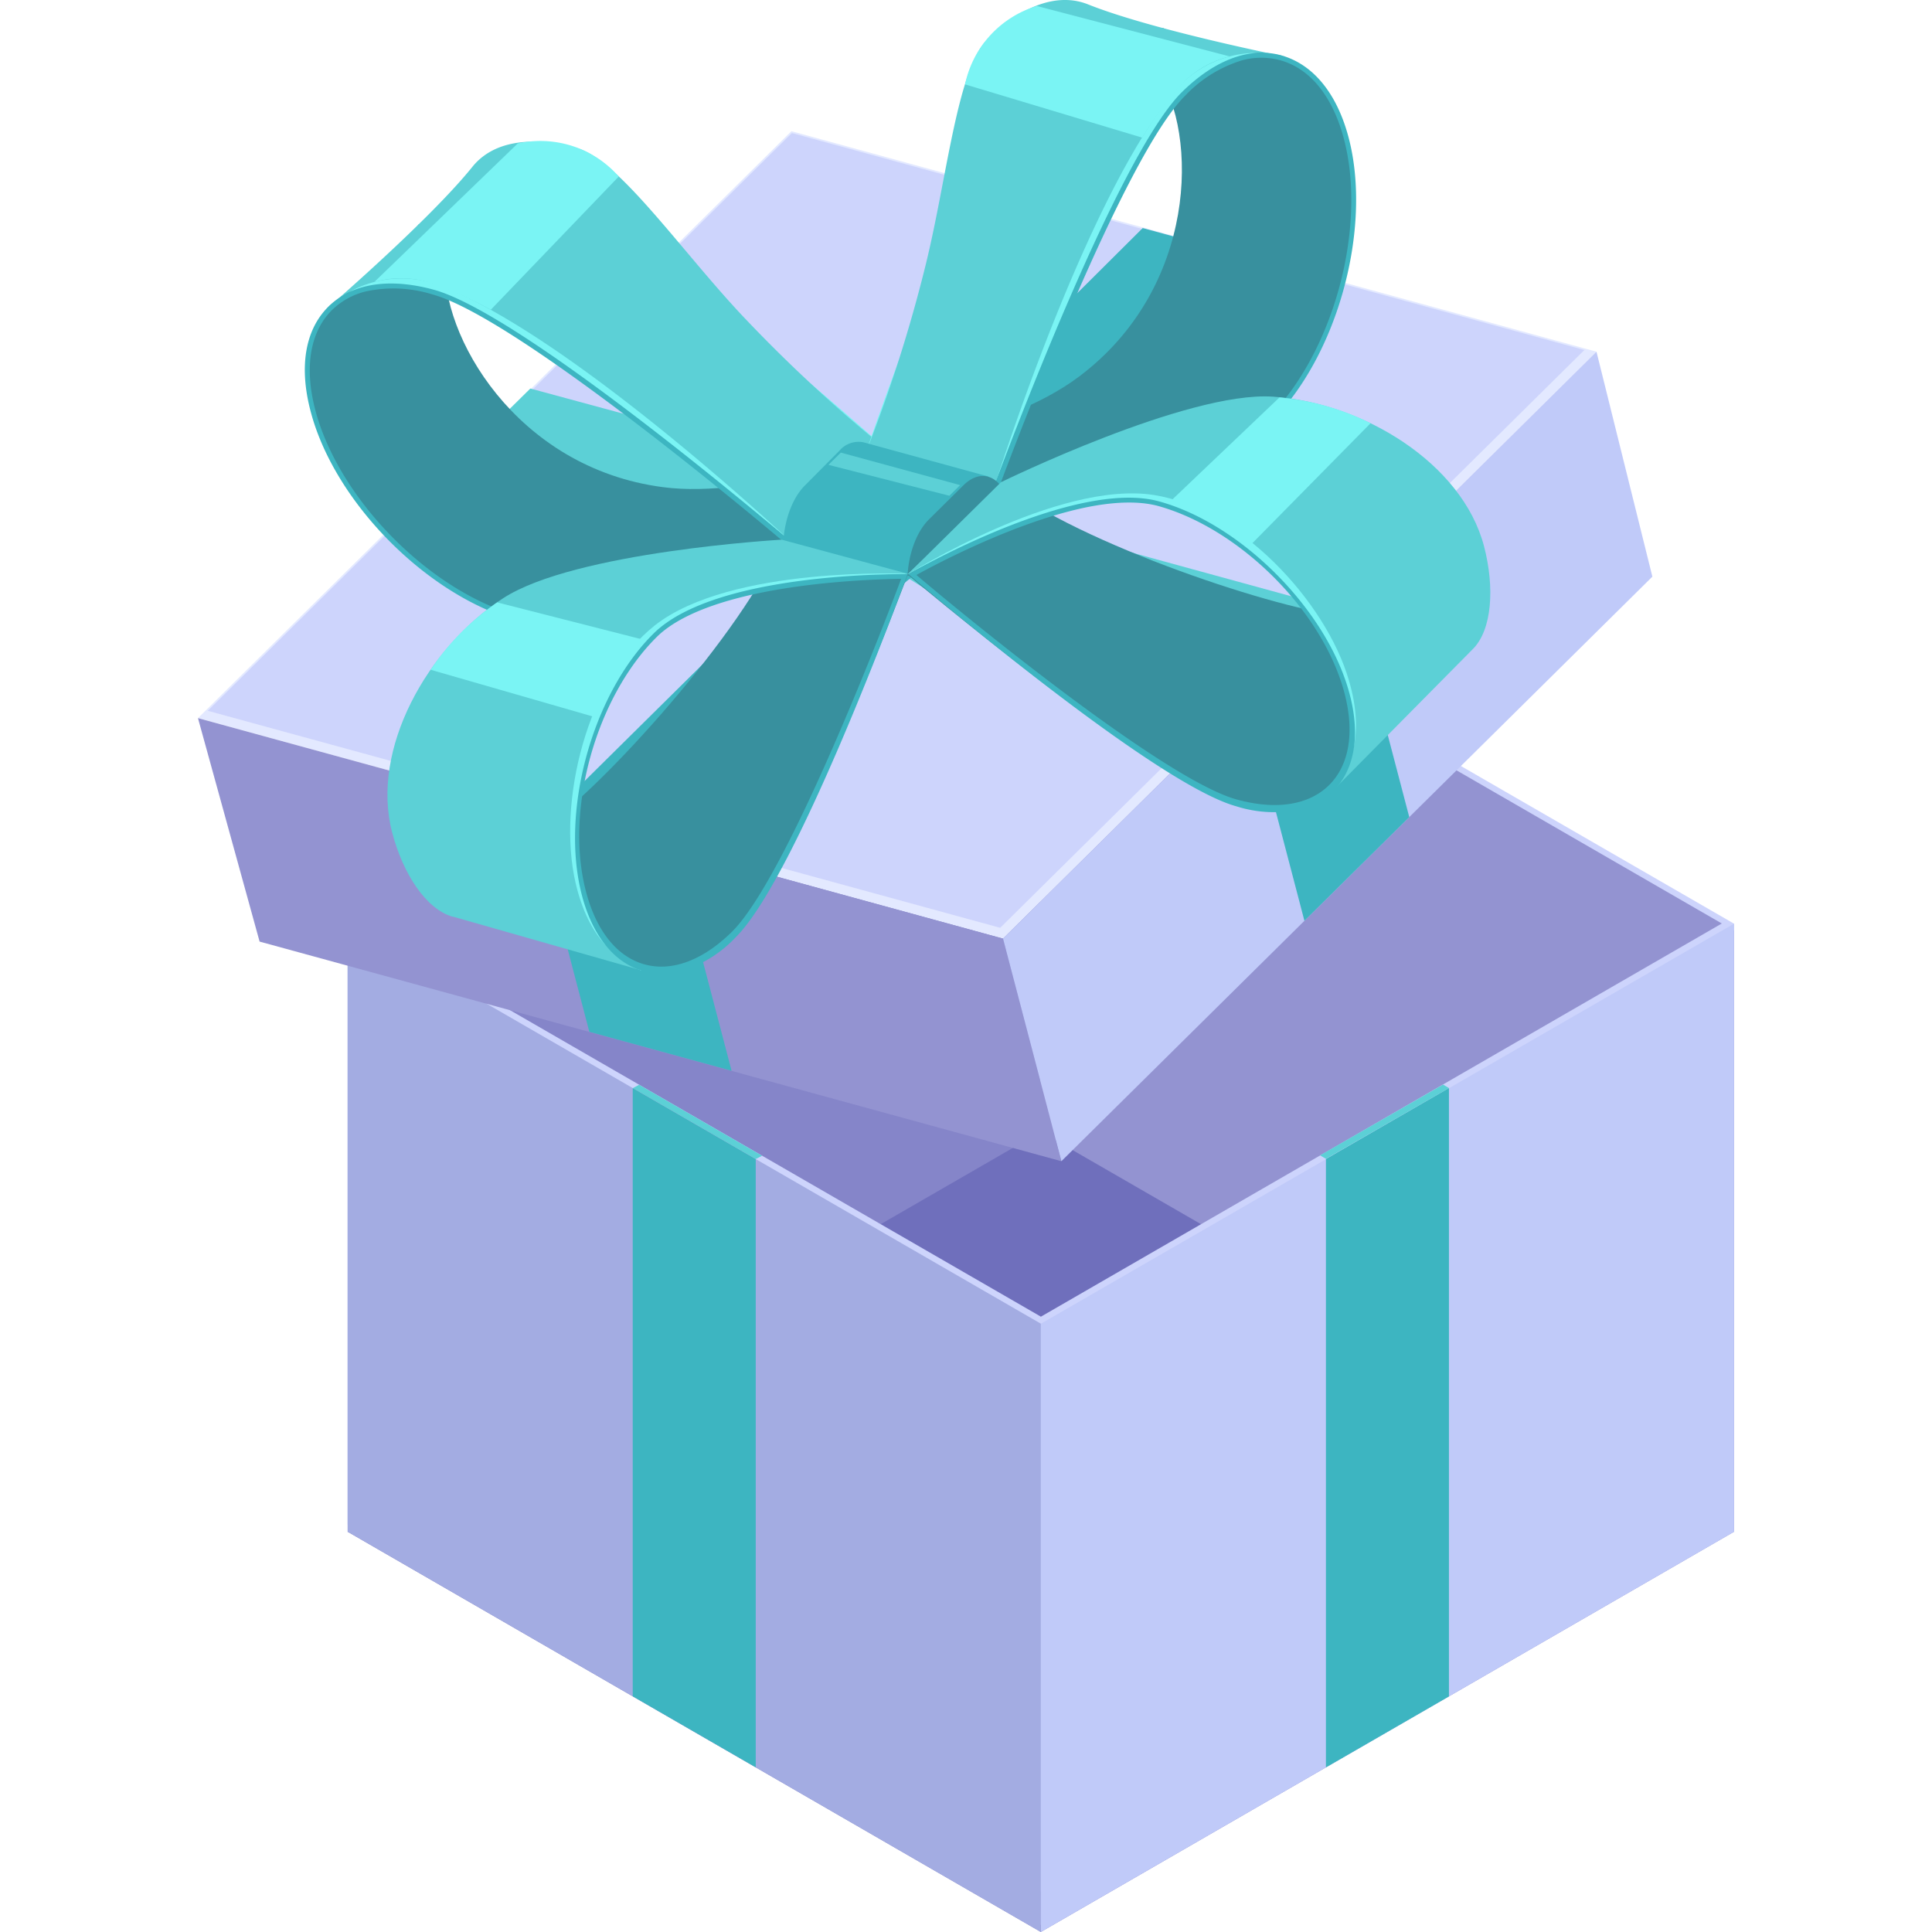 <svg viewBox="0 0 300 300" xmlns="http://www.w3.org/2000/svg"><path d="m161.62 81.29v95.08l107.64 61.51v-94.45z" fill="#cdd4fc"/><path d="m161.62 82.35v94.45l107.64 61.04-.01-93.35z" fill="#9393d1"/><path d="m53.99 143.43v94.45l107.63-61.51v-95.08z" fill="#cdd4fc"/><path d="m53.99 144.49v93.39l107.63-61.07v-94.46z" fill="#8585c9"/><path d="m161.62 175.74-107.63 62.11 107.63 62.14 107.64-62.15z" fill="#6f6fbc"/><path d="m159.73 205.55v90.66l109.53-152.78-1.9-.03z" fill="#cdd4fc"/><path d="m53.98 142.3v94.45l107.63 62.15v-94.46z" fill="#cdd4fc"/><path d="m161.62 205.55v94.45l107.64-62.14v-94.43z" fill="#c0caf9"/><path d="m205.89 179.97v94.47l19.1-11.02v-94.47z" fill="#3db5c1"/><path d="m204.98 179.4.91.54 19.1-10.99-.91-.54z" fill="#5cd0d6"/><path d="m99.24 168.44-.99.53 19.1 11.01.98-.52z" fill="#5cd0d6"/><path d="m53.99 143.4v94.45l107.63 62.15v-94.46z" fill="#a3ace2"/><path d="m98.25 168.96v94.44l19.1 11.03v-94.45z" fill="#3db5c1"/><path d="m155.75 145.75-125.01-34.24 92.15-91.14 125.01 34.24z" fill="#e3e9ff"/><path d="m32.26 110.37 90.71-89.71 123.05 33.69-90.71 89.72z" fill="#cdd4fc"/><path d="m82.35 60.33-15.69 15.48 38.05 10.33 34.04 2.23 20.25 12.64 33.17 9.09 15.68-15.5-35.6-9.75-31.69-.73-23.32-14.34z" fill="#5cd0d6"/><path d="m177.44 35.41-24.42 24.3-13.83 26.52-22.83 9.74-31.1 30.76 21.27 5.83 22.15-21.92 11.79-20.12 26-21.7 32.23-27.61z" fill="#3db5c1"/><path d="m206.26 94.16-15.67 15.51 1.58.43 15.68-15.5z" fill="#68d8d8"/><path d="m86.44 125.56-1.18 1.17 21.27 5.83 1.18-1.17z" fill="#68d8d8"/><path d="m30.74 111.51 9.57 34.7 124.49 34.1-9.05-34.56z" fill="#9393d1"/><path d="m155.75 145.75 9.06 34.56 91.77-90.77-8.68-34.93z" fill="#c0caf9"/><path d="m82.53 125.93 8.98 34.29 22.09 6.05-8.99-34.29z" fill="#3db5c1"/><path d="m193.56 108.66 8.99 34.32 16.28-16.1-8.99-34.32z" fill="#3db5c1"/><path d="m102.9 75.64c-22.81-3-34.61-23.7-33.76-35.16.48-6.48.86-4.55-4.14-5.63-5.91 9.5-21.56 11.77-16.41 28.92 4.17 13.86 17.96 28.44 31.91 32.23s42.27-12 42.27-12l14.52-14.62s-19.71 8.2-34.39 6.26z" fill="#38909e"/><path d="m84.17 30.45c-7.33-2-33.32 17.36-33.32 17.36 3.37-3.33 9.4-4.37 16.37-2.46 14 3.82 55.52 38.71 55.55 38.73l14.52-14.62s-39.16-35.18-53.12-39.01z" fill="#7af4f4"/><path d="m89.6 23c-7.33-2-13.13-1-16.27 2.93-6.75 8.37-22.74 22.14-22.74 22.14a16.75 16.75 0 0 1 17.61-3.78c20.6 7.84 54.54 39.77 54.57 39.79l14.52-14.62a227.78 227.78 0 0 1 -22.29-20.73c-9.49-10.17-19-23.96-25.4-25.73z" fill="#5cd0d6"/><path d="m51.14 48a1.06 1.06 0 0 0 .15-.15z" fill="#ff7384"/><path d="m122.38 83.74c-1.67-1.43-41.18-35-55.06-38.76-6.88-1.88-12.67-.98-16.32 2.63s-4.58 9.39-2.77 16.25c3.69 14.14 18.13 28.69 32.18 32.54 4.34 1.19 9.93.53 15.61-1 12.55-3.29 25.52-10.64 26.3-11.09l.47-.27zm-41.78 11.93c-13.81-3.78-28-18.14-31.64-32-1.74-6.63-.81-12.15 2.6-15.53a11.3 11.3 0 0 1 5.17-2.87 20.28 20.28 0 0 1 10.39.44c13 3.55 50 34.58 54.36 38.25-3.71 2.04-28.22 15.18-40.88 11.71z" fill="#3db5c1"/><path d="m80.39 22.28-22.26 21.5a15.43 15.43 0 0 1 10.08.63 61.31 61.31 0 0 1 8 3.69l19.87-20.69a16.17 16.17 0 0 0 -15.69-5.13z" fill="#7af4f4"/><path d="m167.55 58.48c18.4-13.82 18.54-37.63 12.18-47.2-3.62-5.45-3-3.54.84-6.94 9.81 5.38 24.57-.31 28.48 17.16 3.17 14.12-1.69 33.59-12 43.77s-42.69 10.31-42.69 10.31l-19.81-5.58s21.16-2.63 33-11.52z" fill="#38909e"/><path d="m161.71 9.91c5.41-5.34 37.55-1.21 37.55-1.21-4.57-1.25-10.34.8-15.48 5.88-10.28 10.17-29.39 61-29.41 61l-19.82-5.58s16.87-49.91 27.16-60.09z" fill="#7af4f4"/><path d="m153.34 6.1c5.41-5.34 11-7.26 15.61-5.42 10 4 30.66 8.12 30.66 8.12a16.74 16.74 0 0 0 -17.19 5.34c-14.12 16.93-28 61.4-28 61.44l-19.87-5.58a228.43 228.43 0 0 0 9.22-29c3.32-13.56 4.87-30.25 9.57-34.9z" fill="#5cd0d6"/><path d="m199.12 9a1.17 1.17 0 0 1 -.2-.06z" fill="#ff7384"/><path d="m154.36 75.59h.53c.9 0 15.81.05 28.37-3.24 5.67-1.49 10.87-3.66 14.07-6.82 10.36-10.25 15.78-30.05 12.09-44.14-1.81-6.89-5.51-11.39-10.42-12.78s-10.4.68-15.48 5.7c-10.23 10.12-28.22 58.71-29 60.78zm1.08-.75c2-5.33 19.05-50.54 28.61-60a20.23 20.23 0 0 1 8.84-5.48 11.29 11.29 0 0 1 5.91 0c4.64 1.27 8.15 5.62 9.89 12.25 3.63 13.84-1.69 33.32-11.89 43.39-9.33 9.23-37.13 9.81-41.36 9.84z" fill="#3db5c1"/><path d="m161 .93 29.95 7.83a15.43 15.43 0 0 0 -8.48 5.49 60.79 60.79 0 0 0 -5.12 7.12l-27.5-8.27a16.2 16.2 0 0 1 11.15-12.17z" fill="#7af4f4"/><path d="m127.16 93 21.13-5.53 5.21-13.47-19.38-5.31a3.89 3.89 0 0 0 -3.77 1.29l-5.35 5.39c-2.77 2.74-4.1 8.54-3 12.89.62 2.38 1.87 3.82 3.32 4.21z" fill="#3db5c1"/><path d="m156.73 85.27a15.14 15.14 0 0 0 0-7c-1.14-4.35-4.34-5.67-7.11-2.93l-5.37 5.31c-1.95 1.93-3.17 5.38-3.33 8.78z" fill="#38909e"/><path d="m147.42 76.98 1.67-1.65-18.53-5.05-1.92 1.9z" fill="#5cd0d6"/><path d="m155.43 74.88c11.95 9.6 44.08 20.14 53.36 20.72.06 0 10.79 36.22-17.9 28.89-11.5-2.94-50-35.29-50-35.29s12.91-7.39 14.54-14.32z" fill="#38909e"/><path d="m209.22 107.9c-3.38-12.9-16.53-26.19-29.38-29.7s-38.91 11-38.91 11l13.43-12.76s31.29-17.31 44.14-13.79 23.89 11.95 27.27 24.83c1.67 6.39-18.54 35-18.54 35l-.41-.08c3.02-3.05 4.07-8.13 2.4-14.5z" fill="#7af4f4"/><path d="m209.46 105.65c-3.62-12.39-17.1-26.73-30.31-28.79-14.87-2.31-38.22 12.34-38.22 12.34l14.5-14.32s28.89-14.16 42.19-13.29c14 .91 29.44 10.34 32.82 23.23 1.67 6.39 1.27 13-1.77 16l-.07.07-21.37 21.61-.41-.08c3.02-3.07 5.12-8.32 2.64-16.77z" fill="#5cd0d6"/><path d="m192 125.21c-12.78-3.5-49-34.4-50.54-35.72l-.39-.33.45-.26c1-.59 25.59-14.57 38.44-11.05s26.23 17 29.63 30c1.67 6.36.75 11.68-2.58 15a11.13 11.13 0 0 1 -5.08 2.83 19.35 19.35 0 0 1 -9.93-.47zm-49.7-35.93c4 3.44 37.84 31.61 49.76 34.87 6.09 1.67 11.17.87 14.31-2.23s4-8.19 2.4-14.29c-3.35-12.76-16.32-25.6-29-29.08-3.81-1-8.77-.46-13.84.87-10.44 2.72-21.31 8.58-23.63 9.86z" fill="#3db5c1"/><path d="m212.82 65.72-18.82 19.1a64 64 0 0 0 -12.13-7.1l16.8-16a39.25 39.25 0 0 1 14.15 4z" fill="#7af4f4"/><path d="m121.38 83.8c-5.7 14.2-28.54 39.2-36.38 44.2-.05 0 8.37 36.86 29.77 16.4 8.58-8.2 26.23-55.27 26.23-55.27s-14.8-.13-19.62-5.33z" fill="#38909e"/><path d="m90.7 139c-3.37-12.89 1.57-30.93 11-40.3s39.3-9.53 39.3-9.53l-18-4.53s-35.76.26-45.23 9.62-15 22.13-11.58 35c1.67 6.39 33.32 21.42 33.32 21.42l.33-.26c-4.07-1.18-7.47-5.09-9.14-11.42z" fill="#7af4f4"/><path d="m89.38 137.11c-2.91-12.57 1.8-31.68 12.3-40 11.83-9.3 39.36-8 39.36-8l-19.66-5.31s-32.12 1.83-43.28 9.11c-11.76 7.66-20.59 23.45-17.21 36.34 1.67 6.39 5.24 11.91 9.4 13.1h.1l29.2 8.32.33-.26c-4.15-1.17-8.55-4.72-10.54-13.3z" fill="#5cd0d6"/><path d="m105.76 150.81a11.08 11.08 0 0 1 -5.8 0c-4.53-1.24-7.94-5.43-9.6-11.79-3.4-13 1.59-31.21 11.13-40.65s37.72-9.22 38.92-9.21h.52l-.18.48c-.69 1.9-17.1 46.6-26.52 55.91a19.35 19.35 0 0 1 -8.47 5.26zm8.73-57.92c-5.07 1.33-9.69 3.25-12.49 6-9.38 9.27-14.38 26.82-11 39.58 1.6 6.1 4.83 10.11 9.09 11.28s9.08-.64 13.57-5.07c8.79-8.7 24.42-49.81 26.27-54.8-2.69.05-15.04.28-25.44 3.01z" fill="#3db5c1"/><path d="m66.87 104 25.76 7.42a64.38 64.38 0 0 1 7.08-12.14l-22.5-5.74a39 39 0 0 0 -10.34 10.46z" fill="#7af4f4"/></svg>
